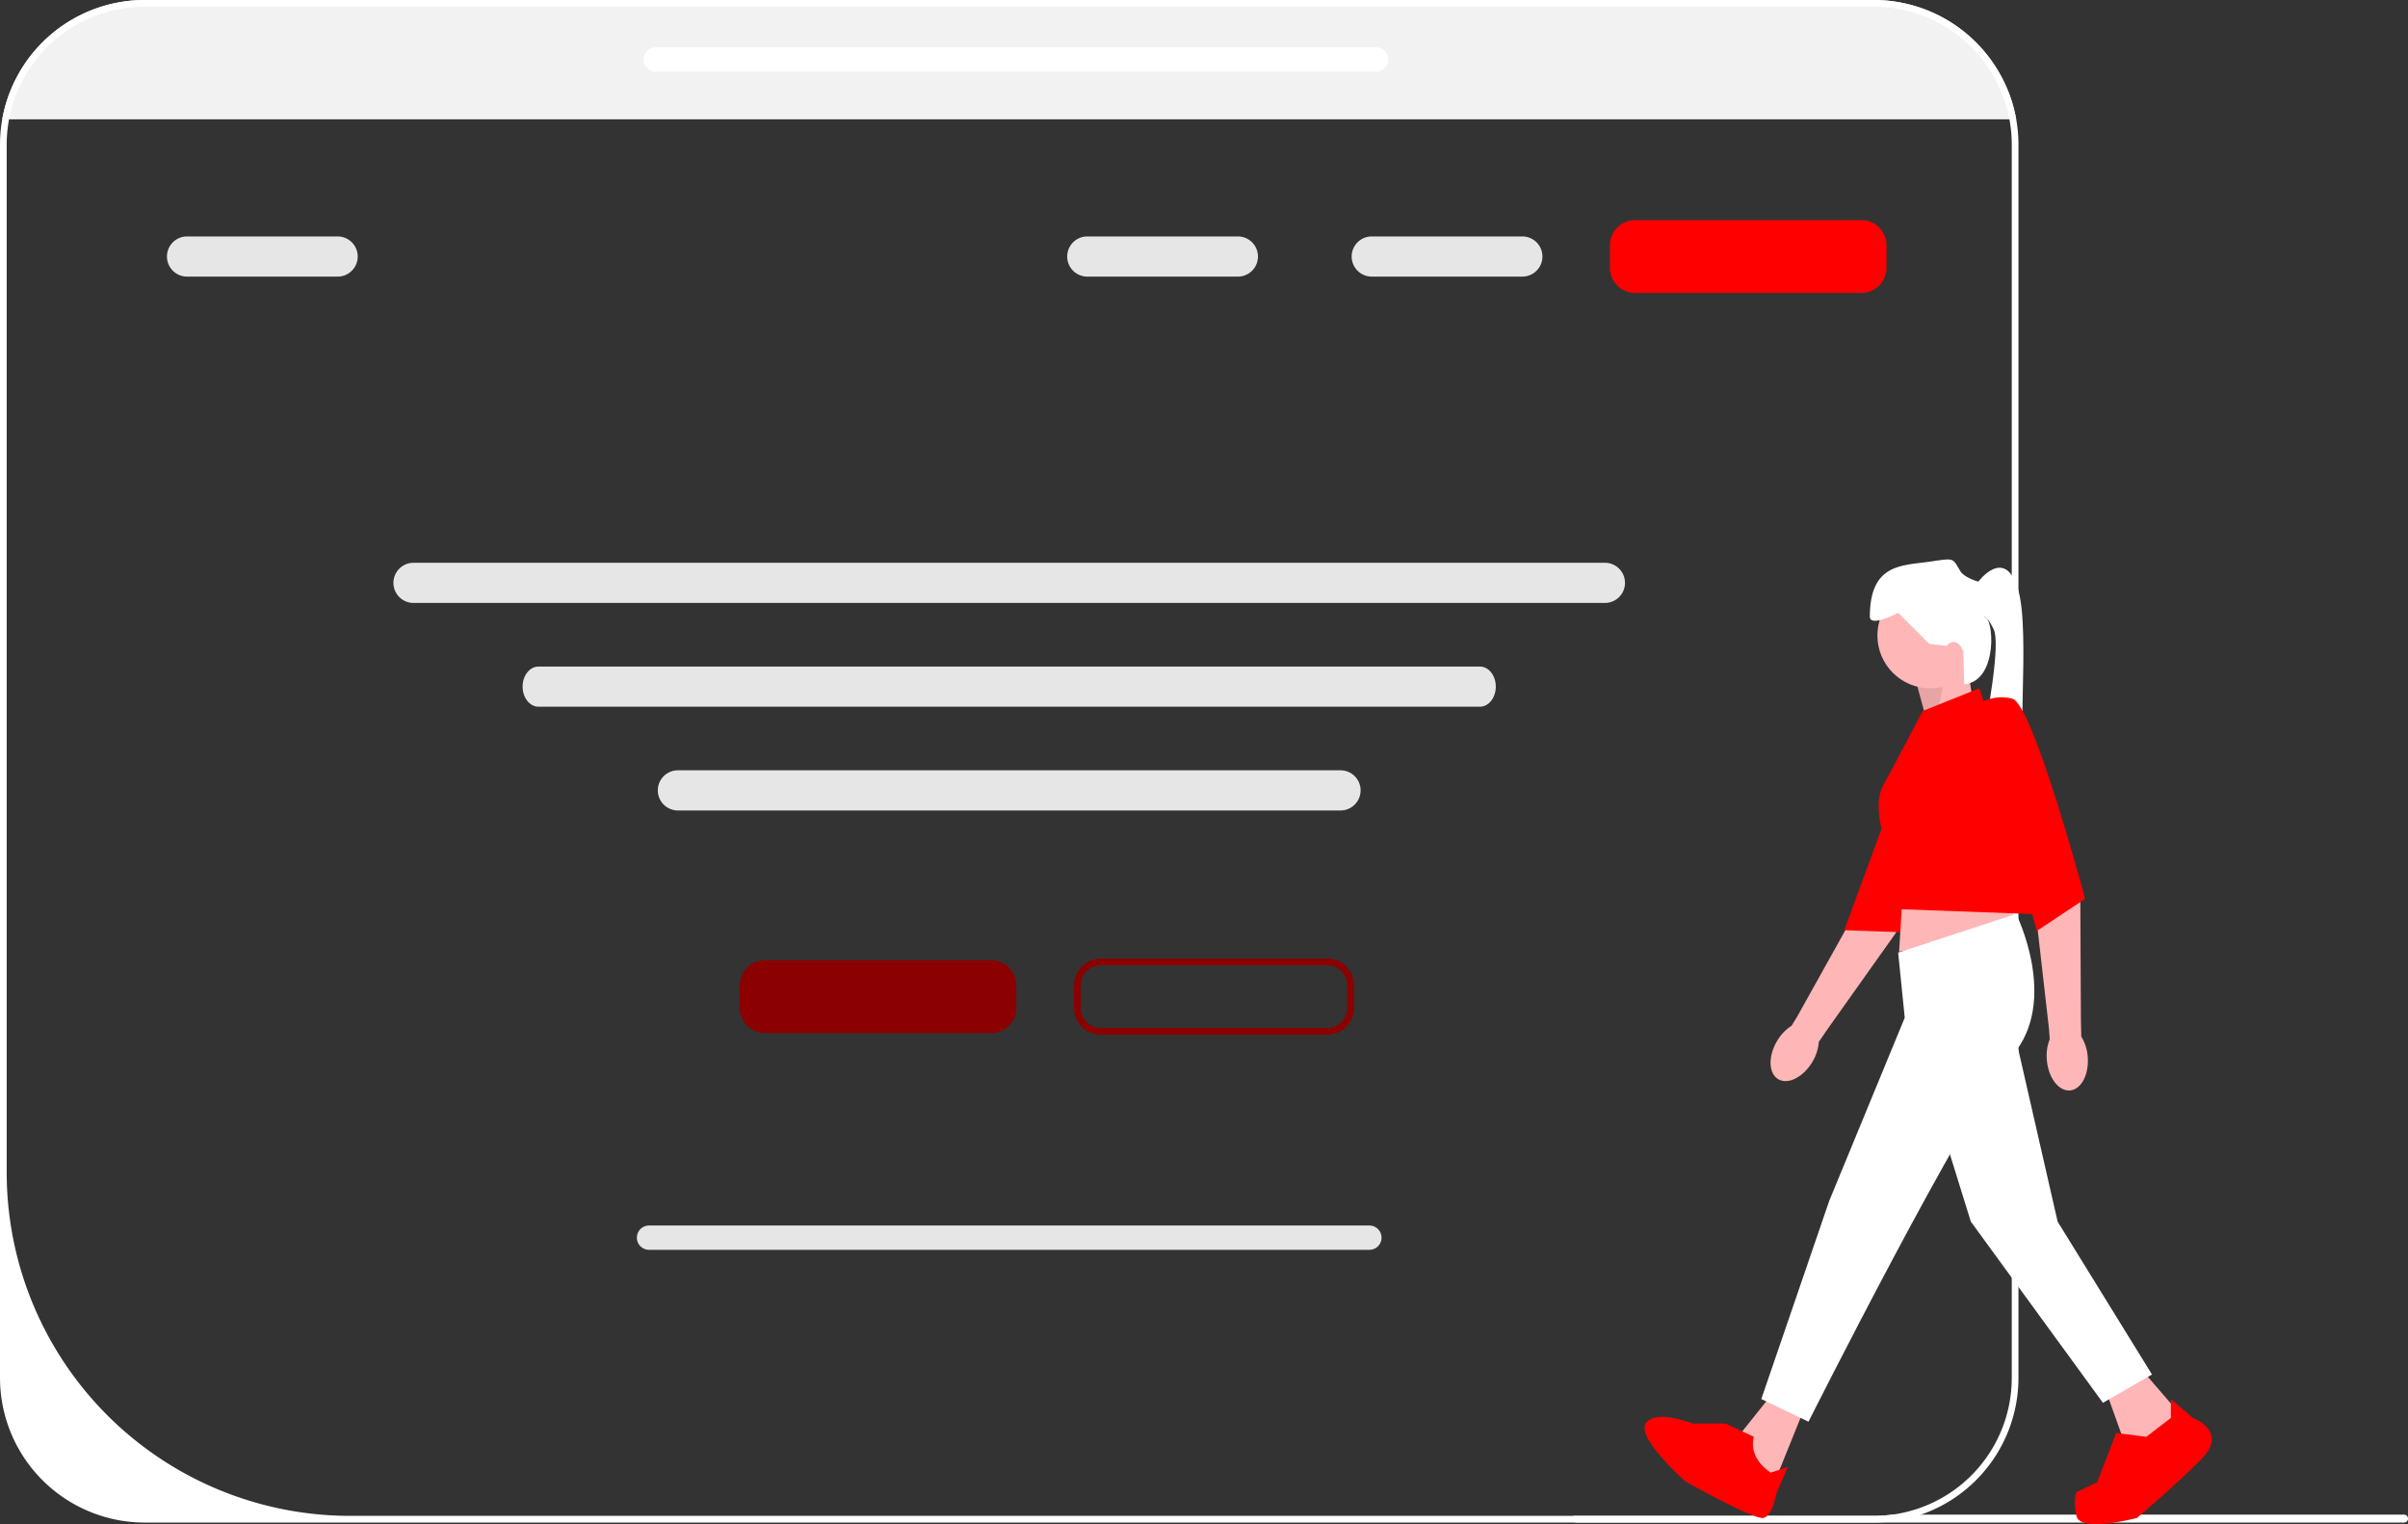 <svg id="undraw_experience_design_re_dmqq" xmlns="http://www.w3.org/2000/svg" width="719.53" height="455.365" viewBox="0 0 719.53 455.365">
  <rect x="0" y="0" width="719.53" height="455.365" fill="#333333" stroke="none"/>
  <path id="Path_42" data-name="Path 42" d="M602.46,35.65H.67A42.747,42.747,0,0,1,5.5,22.14,43.262,43.262,0,0,1,43.23,0H559.9a43.246,43.246,0,0,1,37.72,22.14A42.766,42.766,0,0,1,602.46,35.65Z" fill="#f2f2f2"/>
  <path id="Path_43" data-name="Path 43" d="M719.53,453.7a1.186,1.186,0,0,1-1.19,1.19H471.05a1.186,1.186,0,0,1-1.19-1.19,1.159,1.159,0,0,1,.32-.81H559.9a41.66,41.66,0,0,0,5.62-.38H718.34A1.186,1.186,0,0,1,719.53,453.7Z" fill="#fff"/>
  <path id="Path_44" data-name="Path 44" d="M442.218,211.14H160.9c-2.614,0-4.741-2.691-4.741-6s2.127-6,4.741-6H442.218c2.614,0,4.741,2.691,4.741,6S444.832,211.14,442.218,211.14Z" fill="#e6e6e6"/>
  <path id="Path_45" data-name="Path 45" d="M602.46,35.65a42.766,42.766,0,0,0-4.84-13.51A43.246,43.246,0,0,0,559.9,0H43.23A43.262,43.262,0,0,0,5.5,22.14,43.172,43.172,0,0,0,0,43.23V411.66a43.275,43.275,0,0,0,43.23,43.23H559.9a43.249,43.249,0,0,0,43.23-43.23V43.23a43.083,43.083,0,0,0-.67-7.58Zm-1.33,376.01a41.242,41.242,0,0,1-35.61,40.85,41.66,41.66,0,0,1-5.62.38H104.64A102.644,102.644,0,0,1,2,350.24V43.23a41.179,41.179,0,0,1,.7-7.58A40.767,40.767,0,0,1,7.8,22.14,41.2,41.2,0,0,1,43.23,2H559.9a41.2,41.2,0,0,1,35.43,20.14,40.765,40.765,0,0,1,5.1,13.51,41.179,41.179,0,0,1,.7,7.58Z" fill="#fff"/>
  <g id="Group_36" data-name="Group 36">
    <path id="Path_46" data-name="Path 46" d="M575.926,216.08l-3.384-12.408,15.228-5.64,1.692,11.28Z" fill="#ffb6b6"/>
    <path id="Path_47" data-name="Path 47" d="M575.926,216.08l-3.384-12.408,8.968-3.783-2.786,14.628Z" opacity="0.1" style="isolation: isolate"/>
    <g id="Group_34" data-name="Group 34">
      <path id="Path_48" data-name="Path 48" d="M531.349,322.417c-2.909-1.73-3.062-6.838-.343-11.409a13.311,13.311,0,0,1,4.337-4.55l1.6-2.609,20.2-36.216s8.843-34.156,12.443-38.286a9.973,9.973,0,0,1,8.806-3.157l4.617,4.1L566.53,278.668l-20.336,28.638-2.725,3.985a13.31,13.31,0,0,1-1.93,5.983c-2.719,4.571-7.282,6.873-10.19,5.142h0Z" fill="#ffb6b6"/>
      <path id="Path_49" data-name="Path 49" d="M575.093,212.535s6.426-.248,10.48,4.743-17.185,61.249-17.185,61.249l-17.3-.612,24-65.379h0Z" fill="red"/>
    </g>
    <circle id="Ellipse_2" data-name="Ellipse 2" cx="15.792" cy="15.792" r="15.792" transform="translate(560.98 174.062)" fill="#ffb6b6"/>
    <path id="Path_50" data-name="Path 50" d="M539.831,419.114l-10.716,26.507-6.2-6.2-2.256-11.844,9.023-11.279Z" fill="#ffb6b6"/>
    <path id="Path_51" data-name="Path 51" d="M640.22,409.526l10.716,12.408-5.076,10.151-11.28-1.692L628.941,414.6Z" fill="#ffb6b6"/>
    <path id="Path_52" data-name="Path 52" d="M568.876,261.48l-1.41,22.842,34.967-6.2-2.256-14.1Z" fill="#ffb6b6"/>
    <path id="Path_53" data-name="Path 53" d="M567.184,284.6l35.249-11.562s12.972,25.943-1.128,42.3-60.91,109.413-60.91,109.413l-14.1-6.768,20.3-59.218,22.559-54.706L567.184,284.6h0Z" fill="#fff"/>
    <path id="Path_54" data-name="Path 54" d="M601.3,305.753l13.536,59.218,28.2,45.683-14.663,8.46L588.9,364.971l-12.972-41.735Z" fill="#fff"/>
    <path id="Path_55" data-name="Path 55" d="M515.58,425.318h-9.768s-11.4-4.512-14.069,0,11.918,17.308,11.918,17.308,20.378,11.455,23.2,10.891,3.948-7.332,3.948-7.332l3.384-7.9-5.076,1.692s-6.768-3.948-5.076-10.716l-8.46-3.948h0Z" fill="red"/>
    <path id="Path_56" data-name="Path 56" d="M648.68,423.626v-5.64l6.557,5.64s10.927,3.948,2.467,12.408-19.175,17.483-19.175,17.483-16.919,4.512-18.047-.564,0-7.13,0-7.13l6.2-3.022,5.64-14.664,9.024,1.128,7.332-5.64h0Z" fill="red"/>
    <path id="Path_57" data-name="Path 57" d="M581.566,192.956l-5.076-.564-9.306-9.306s-8.46,4.512-8.46,1.128c0-15.792,9.588-15.227,17.484-16.355s7.05-1.41,9.588,2.82c1.161,1.934,5.358,3.1,5.358,3.1s7.9-10.716,11.844,2.256-1.128,53.014,2.82,56.4-16.21,6.763-14.027-6.488,6.131-33.555,3.875-38.066-2.82-3.384-2.82-3.384c2.8-1.141,4.622,18.964-5.919,19.949l-.285-9.8s-1.692-5.076-5.076-1.692h0Z" fill="#fff"/>
    <path id="Path_58" data-name="Path 58" d="M574.516,212.414l16.919-6.768,22.559,67.678-46.416-1.691-4.179-20.2s-4.08-10.513-.7-16.717,11.813-22.3,11.813-22.3h0Z" fill="red"/>
    <g id="Group_35" data-name="Group 35">
      <path id="Path_59" data-name="Path 59" d="M618.543,325.783c-3.372.29-6.474-3.771-6.93-9.07a13.311,13.311,0,0,1,.871-6.225l-.224-3.051-4.7-41.2s-8.748-33.7-8.231-39.157,1.335-6.9,1.335-6.9l6.142.64,14.814,48.913.173,35.123.109,4.827a13.31,13.31,0,0,1,1.92,5.986c.455,5.3-1.909,9.829-5.281,10.119h0Z" fill="#ffb6b6"/>
      <path id="Path_60" data-name="Path 60" d="M590.026,211s5.076-3.948,11.28-2.256S623.05,268.53,623.05,268.53l-14.413,9.588L590.026,211Z" fill="red"/>
    </g>
  </g>
  <path id="Path_61" data-name="Path 61" d="M296.2,308.64H228.549a7.5,7.5,0,0,1-7.488-7.488v-6.767a7.5,7.5,0,0,1,7.488-7.487H296.2a7.5,7.5,0,0,1,7.488,7.487v6.767A7.5,7.5,0,0,1,296.2,308.64Z" fill="#8b0000"/>
  <path id="Path_62" data-name="Path 62" d="M556.205,87.511H488.549a7.5,7.5,0,0,1-7.488-7.488V73.256a7.5,7.5,0,0,1,7.488-7.487h67.656a7.5,7.5,0,0,1,7.488,7.487v6.767A7.5,7.5,0,0,1,556.205,87.511Z" fill="red"/>
  <path id="Path_63" data-name="Path 63" d="M396.573,309.14H328.917a8,8,0,0,1-7.988-7.988v-6.767a8,8,0,0,1,7.988-7.987h67.656a8,8,0,0,1,7.988,7.987v6.767A8,8,0,0,1,396.573,309.14ZM328.917,288.4a5.994,5.994,0,0,0-5.988,5.987v6.767a6,6,0,0,0,5.988,5.988h67.656a6,6,0,0,0,5.988-5.988v-6.767a5.994,5.994,0,0,0-5.988-5.987Z" fill="#8b0000"/>
  <path id="Path_64" data-name="Path 64" d="M479.561,180.14h-356a6,6,0,0,1,0-12h356a6,6,0,0,1,0,12Z" fill="#e6e6e6"/>
  <path id="Path_65" data-name="Path 65" d="M100.89,82.64h-45a6,6,0,0,1,0-12h45a6,6,0,1,1,0,12Z" fill="#e6e6e6"/>
  <path id="Path_66" data-name="Path 66" d="M369.89,82.64h-45a6,6,0,0,1,0-12h45a6,6,0,0,1,0,12Z" fill="#e6e6e6"/>
  <path id="Path_67" data-name="Path 67" d="M454.89,82.64h-45a6,6,0,0,1,0-12h45a6,6,0,0,1,0,12Z" fill="#e6e6e6"/>
  <path id="Path_68" data-name="Path 68" d="M400.561,242.14h-198a6,6,0,0,1,0-12h198a6,6,0,0,1,0,12Z" fill="#e6e6e6"/>
  <path id="Path_69" data-name="Path 69" d="M409.189,373.4H193.934a3.628,3.628,0,1,1,0-7.256H409.19a3.628,3.628,0,1,1,0,7.256h0Z" fill="#e6e6e6"/>
  <path id="Path_70" data-name="Path 70" d="M411.193,21.4H195.937a3.628,3.628,0,1,1,0-7.256H411.193a3.628,3.628,0,0,1,0,7.256h0Z" fill="#fff"/>
</svg>
